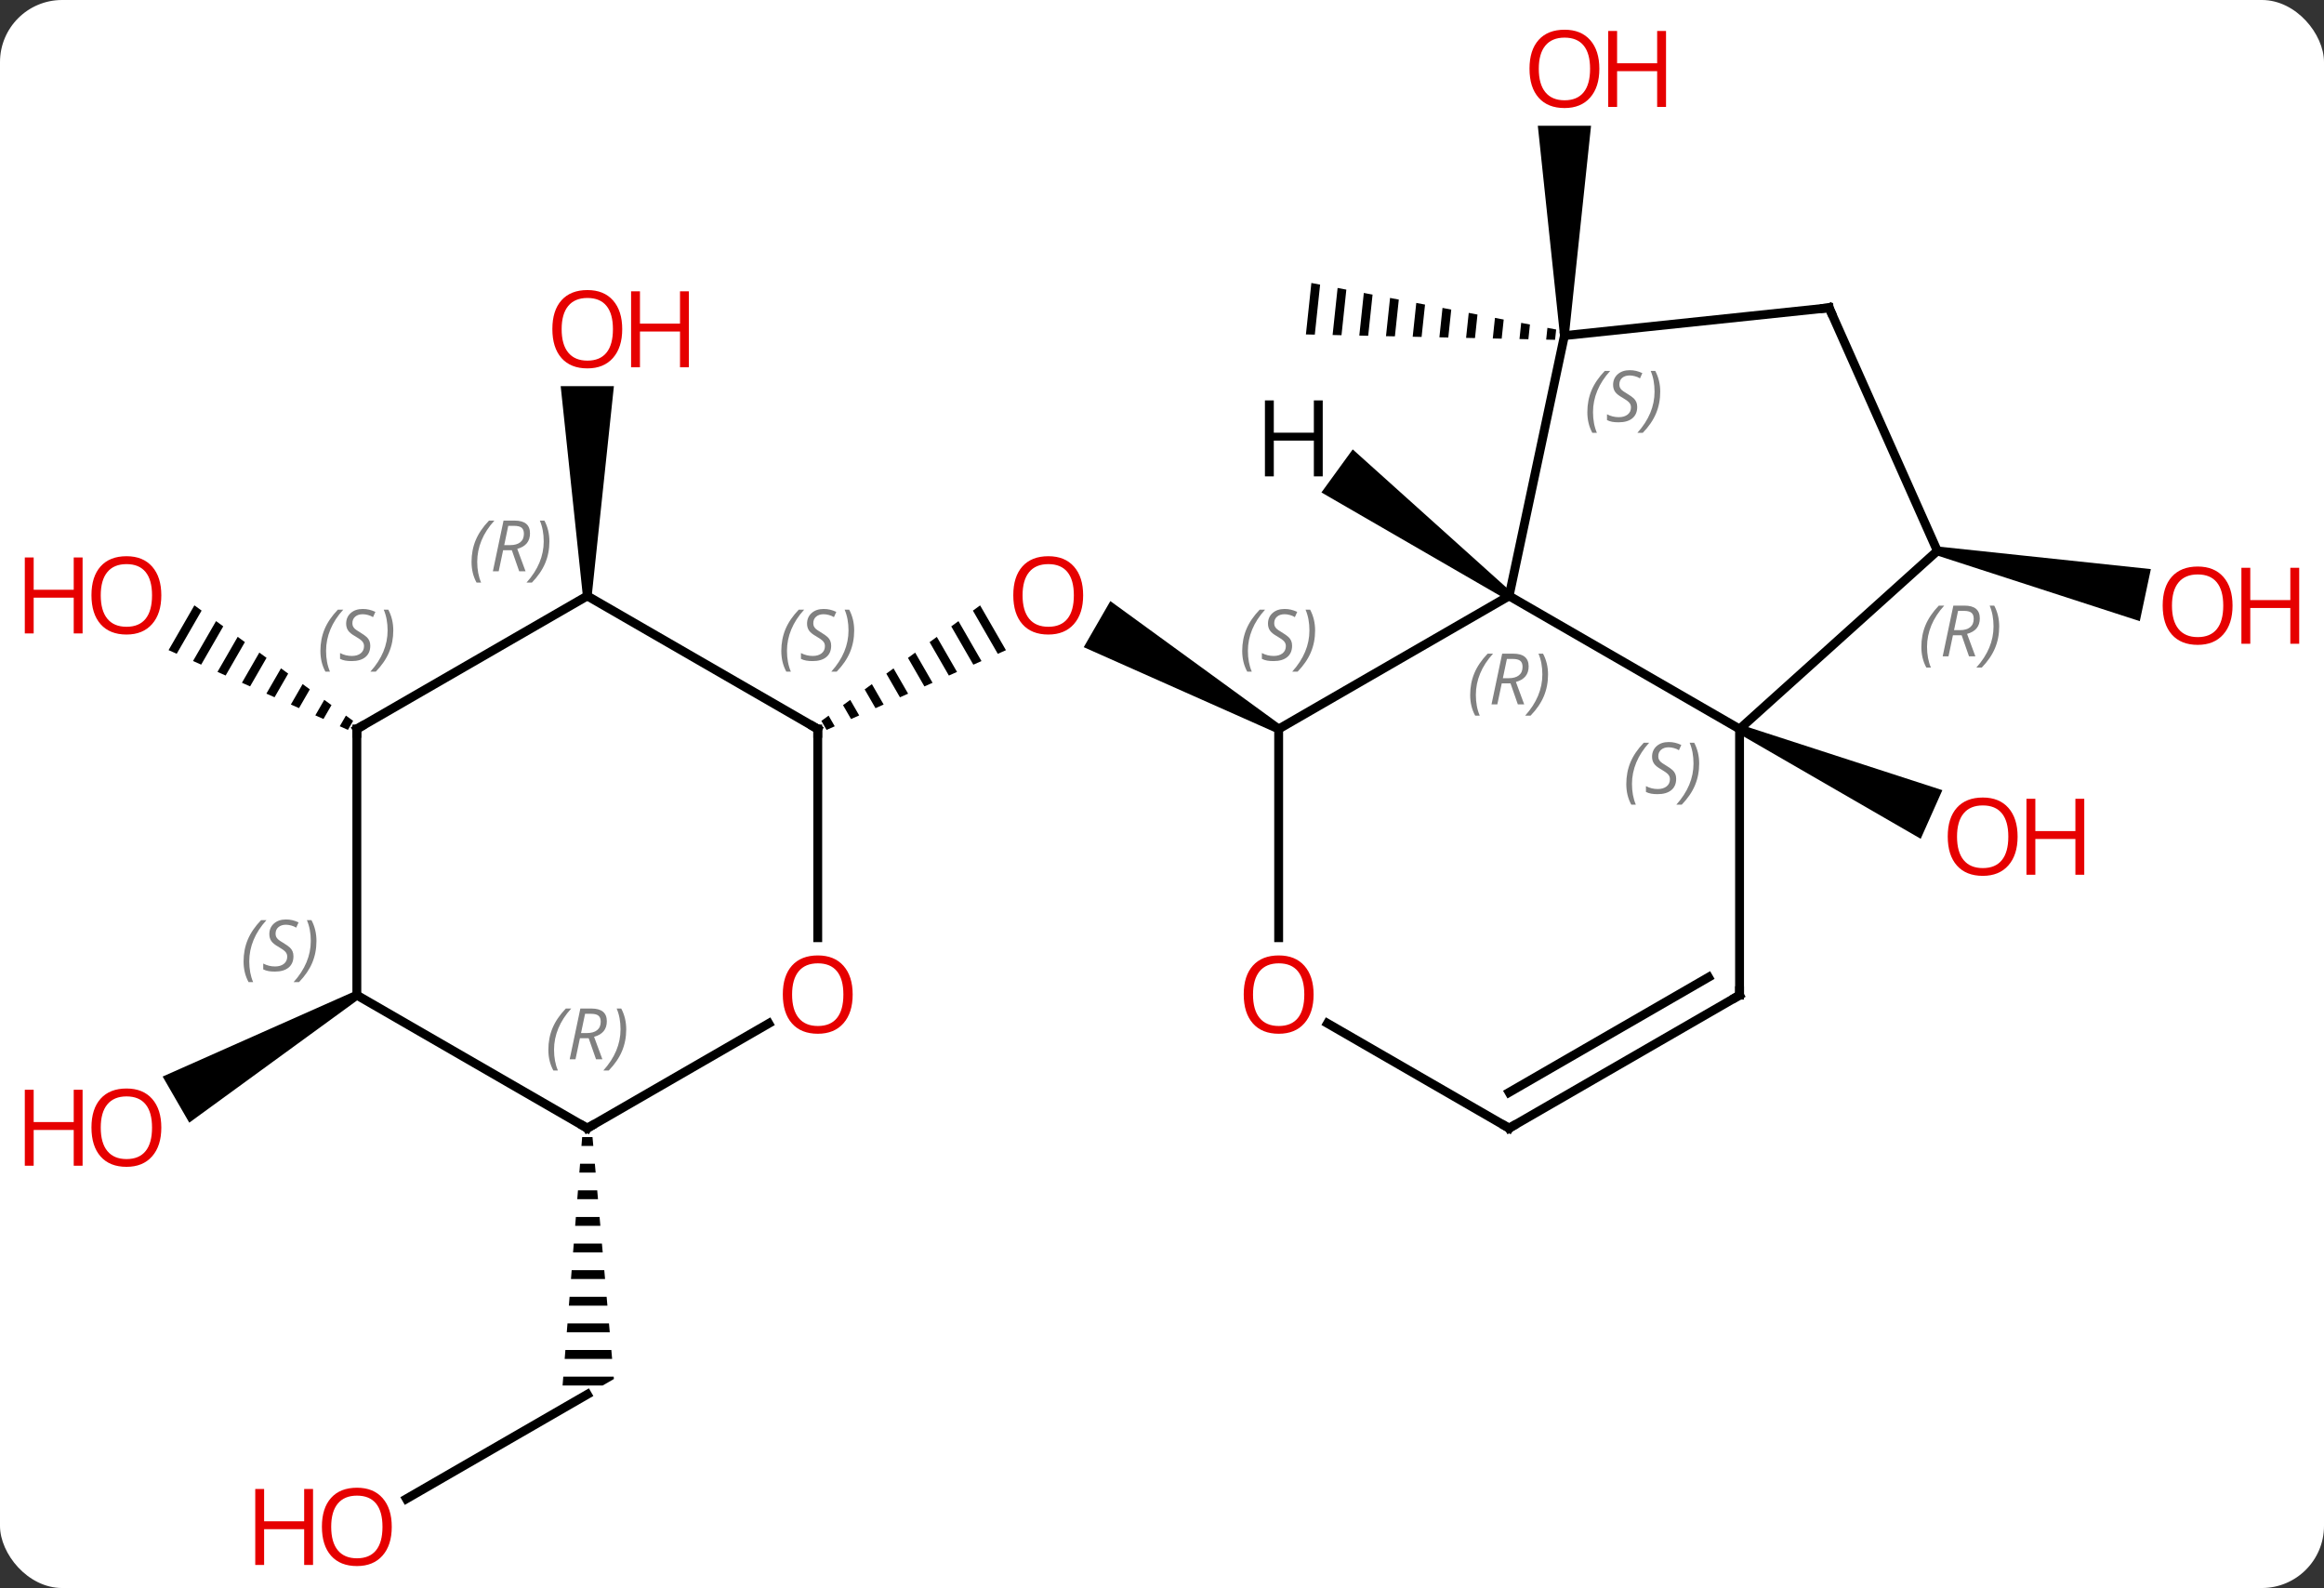 <svg width="262" viewBox="0 0 262 179" style="fill-opacity:1; color-rendering:auto; color-interpolation:auto; text-rendering:auto; stroke:black; stroke-linecap:square; stroke-miterlimit:10; shape-rendering:auto; stroke-opacity:1; fill:black; stroke-dasharray:none; font-weight:normal; stroke-width:1; font-family:'Open Sans'; font-style:normal; stroke-linejoin:miter; font-size:12; stroke-dashoffset:0; image-rendering:auto;" height="179" class="cas-substance-image" xmlns:xlink="http://www.w3.org/1999/xlink" xmlns="http://www.w3.org/2000/svg"><rect x="0" y="0" width="262" height="179" fill="#333333" stroke="none"/><svg class="cas-substance-single-component"><rect y="0" x="0" width="262" stroke="none" ry="7" rx="7" height="179" fill="white" class="cas-substance-group"/><svg y="0" x="0" width="262" viewBox="0 0 262 179" style="fill:black;" height="179" class="cas-substance-single-component-image"><svg><g><g transform="translate(131,90)" style="text-rendering:geometricPrecision; color-rendering:optimizeQuality; color-interpolation:linearRGB; stroke-linecap:butt; image-rendering:optimizeQuality;"><path style="stroke:none;" d="M64.909 -7.37 L65.315 -8.284 L87.975 -0.933 L85.535 4.548 Z"/><path style="stroke:none;" d="M13.402 -8.26 L12.902 -7.394 L-8.823 -17.05 L-5.823 -22.246 Z"/><path style="stroke:none;" d="M-20.505 -21.761 L-21.319 -21.169 L-21.319 -21.169 L-18.512 -16.302 L-18.512 -16.302 L-17.593 -16.711 L-20.505 -21.761 ZM-22.946 -19.985 L-23.759 -19.393 L-23.759 -19.393 L-21.27 -15.077 L-20.351 -15.485 L-22.946 -19.985 ZM-25.386 -18.21 L-26.199 -17.618 L-26.199 -17.618 L-24.027 -13.852 L-24.027 -13.852 L-23.108 -14.26 L-23.108 -14.26 L-25.386 -18.21 ZM-27.826 -16.434 L-28.639 -15.842 L-28.639 -15.842 L-26.785 -12.627 L-25.866 -13.035 L-25.866 -13.035 L-27.826 -16.434 ZM-30.266 -14.659 L-31.08 -14.067 L-31.08 -14.067 L-29.542 -11.401 L-29.542 -11.401 L-28.623 -11.81 L-28.623 -11.81 L-30.266 -14.659 ZM-32.706 -12.883 L-33.52 -12.292 L-32.3 -10.176 L-31.381 -10.585 L-31.381 -10.585 L-32.706 -12.883 ZM-35.147 -11.108 L-35.96 -10.516 L-35.96 -10.516 L-35.057 -8.951 L-35.057 -8.951 L-34.138 -9.359 L-35.147 -11.108 ZM-37.587 -9.333 L-38.4 -8.741 L-37.815 -7.726 L-36.895 -8.134 L-36.895 -8.134 L-37.587 -9.333 Z"/><path style="stroke:none;" d="M16.84 -58.103 L16.224 -52.303 L16.224 -52.303 L17.227 -52.281 L17.227 -52.281 L17.825 -57.916 L16.84 -58.103 ZM19.797 -57.541 L19.233 -52.238 L19.233 -52.238 L20.236 -52.216 L20.236 -52.216 L20.782 -57.354 L20.782 -57.354 L19.797 -57.541 ZM22.753 -56.979 L22.243 -52.173 L22.243 -52.173 L23.246 -52.151 L23.246 -52.151 L23.739 -56.792 L23.739 -56.792 L22.753 -56.979 ZM25.71 -56.417 L25.252 -52.108 L25.252 -52.108 L26.256 -52.087 L26.256 -52.087 L26.696 -56.23 L26.696 -56.23 L25.71 -56.417 ZM28.667 -55.855 L28.262 -52.043 L28.262 -52.043 L29.265 -52.022 L29.265 -52.022 L29.653 -55.667 L29.653 -55.667 L28.667 -55.855 ZM31.624 -55.293 L31.272 -51.978 L31.272 -51.978 L32.275 -51.957 L32.275 -51.957 L32.609 -55.105 L32.609 -55.105 L31.624 -55.293 ZM34.581 -54.731 L34.281 -51.914 L34.281 -51.914 L35.285 -51.892 L35.285 -51.892 L35.566 -54.544 L35.566 -54.544 L34.581 -54.731 ZM37.537 -54.169 L37.291 -51.849 L37.291 -51.849 L38.294 -51.827 L38.294 -51.827 L38.523 -53.981 L38.523 -53.981 L37.537 -54.169 ZM40.494 -53.607 L40.3 -51.784 L40.3 -51.784 L41.304 -51.762 L41.304 -51.762 L41.48 -53.419 L40.494 -53.607 ZM43.451 -53.045 L43.31 -51.719 L43.31 -51.719 L44.313 -51.697 L44.313 -51.697 L44.437 -52.857 L44.437 -52.857 L43.451 -53.045 Z"/><path style="stroke:none;" d="M45.869 -52.173 L44.869 -52.173 L42.369 -75.821 L48.369 -75.821 Z"/><path style="stroke:none;" d="M87.304 -27.414 L87.512 -28.392 L111.481 -25.851 L110.233 -19.982 Z"/><path style="stroke:none;" d="M-64.291 -22.827 L-65.291 -22.827 L-67.791 -46.475 L-61.791 -46.475 Z"/><line y2="78.947" y1="67.173" x2="-85.183" x1="-64.791" style="fill:none;"/><path style="stroke:none;" d="M-65.37 38.173 L-65.449 39.173 L-64.114 39.173 L-64.203 38.173 ZM-65.606 41.173 L-65.685 42.173 L-63.849 42.173 L-63.937 41.173 ZM-65.843 44.173 L-65.921 45.173 L-63.584 45.173 L-63.672 44.173 ZM-66.079 47.173 L-66.158 48.173 L-63.318 48.173 L-63.407 47.173 ZM-66.315 50.173 L-66.394 51.173 L-63.053 51.173 L-63.141 50.173 ZM-66.552 53.173 L-66.63 54.173 L-62.788 54.173 L-62.876 53.173 ZM-66.788 56.173 L-66.867 57.173 L-62.522 57.173 L-62.611 56.173 ZM-67.024 59.173 L-67.103 60.173 L-62.257 60.173 L-62.345 59.173 ZM-67.261 62.173 L-67.339 63.173 L-61.992 63.173 L-62.08 62.173 ZM-67.497 65.173 L-67.576 66.173 L-63.059 66.173 L-61.791 65.441 L-61.815 65.173 Z"/><path style="stroke:none;" d="M-109.085 -21.766 L-111.996 -16.717 L-111.996 -16.717 L-111.077 -16.309 L-108.271 -21.174 L-109.085 -21.766 ZM-106.644 -19.99 L-109.239 -15.492 L-108.32 -15.083 L-105.831 -19.398 L-106.644 -19.99 ZM-104.204 -18.215 L-106.481 -14.266 L-105.562 -13.857 L-103.391 -17.623 L-104.204 -18.215 ZM-101.764 -16.439 L-103.724 -13.04 L-102.805 -12.632 L-102.805 -12.632 L-100.95 -15.848 L-101.764 -16.439 ZM-99.323 -14.664 L-100.967 -11.815 L-100.047 -11.406 L-98.51 -14.072 L-99.323 -14.664 ZM-96.883 -12.889 L-98.209 -10.589 L-97.29 -10.181 L-96.07 -12.297 L-96.883 -12.889 ZM-94.443 -11.113 L-95.452 -9.364 L-94.533 -8.955 L-93.629 -10.521 L-94.443 -11.113 ZM-92.003 -9.338 L-92.695 -8.138 L-91.775 -7.729 L-91.189 -8.746 L-92.003 -9.338 Z"/><path style="stroke:none;" d="M-91.021 21.74 L-90.521 22.606 L-109.663 36.545 L-112.663 31.349 Z"/><line y2="-7.827" y1="-22.827" x2="65.112" x1="39.132" style="fill:none;"/><line y2="-7.827" y1="-22.827" x2="13.152" x1="39.132" style="fill:none;"/><line y2="-52.173" y1="-22.827" x2="45.369" x1="39.132" style="fill:none;"/><line y2="-27.903" y1="-7.827" x2="87.408" x1="65.112" style="fill:none;"/><line y2="22.173" y1="-7.827" x2="65.112" x1="65.112" style="fill:none;"/><line y2="15.696" y1="-7.827" x2="13.152" x1="13.152" style="fill:none;"/><line y2="-55.308" y1="-52.173" x2="75.207" x1="45.369" style="fill:none;"/><line y2="-55.308" y1="-27.903" x2="75.207" x1="87.408" style="fill:none;"/><line y2="37.173" y1="22.173" x2="39.132" x1="65.112" style="fill:none;"/><line y2="33.132" y1="20.152" x2="39.132" x1="61.612" style="fill:none;"/><line y2="37.173" y1="25.352" x2="39.132" x1="18.657" style="fill:none;"/><line y2="15.696" y1="-7.827" x2="-38.811" x1="-38.811" style="fill:none;"/><line y2="-22.827" y1="-7.827" x2="-64.791" x1="-38.811" style="fill:none;"/><line y2="37.173" y1="25.362" x2="-64.791" x1="-44.334" style="fill:none;"/><line y2="-7.827" y1="-22.827" x2="-90.771" x1="-64.791" style="fill:none;"/><line y2="22.173" y1="37.173" x2="-90.771" x1="-64.791" style="fill:none;"/><line y2="22.173" y1="-7.827" x2="-90.771" x1="-90.771" style="fill:none;"/><path style="stroke:none;" d="M39.426 -23.232 L38.838 -22.422 L17.974 -34.491 L21.501 -39.345 Z"/></g><g transform="translate(131,90)" style="fill:rgb(230,0,0); text-rendering:geometricPrecision; color-rendering:optimizeQuality; image-rendering:optimizeQuality; font-family:'Open Sans'; stroke:rgb(230,0,0); color-interpolation:linearRGB;"><path style="stroke:none;" d="M96.457 4.304 Q96.457 6.366 95.418 7.546 Q94.379 8.726 92.536 8.726 Q90.645 8.726 89.614 7.561 Q88.582 6.397 88.582 4.288 Q88.582 2.194 89.614 1.046 Q90.645 -0.103 92.536 -0.103 Q94.395 -0.103 95.426 1.069 Q96.457 2.241 96.457 4.304 ZM89.629 4.304 Q89.629 6.038 90.372 6.944 Q91.114 7.851 92.536 7.851 Q93.957 7.851 94.684 6.952 Q95.411 6.054 95.411 4.304 Q95.411 2.569 94.684 1.679 Q93.957 0.788 92.536 0.788 Q91.114 0.788 90.372 1.687 Q89.629 2.585 89.629 4.304 Z"/><path style="stroke:none;" d="M103.973 8.601 L102.973 8.601 L102.973 4.569 L98.457 4.569 L98.457 8.601 L97.457 8.601 L97.457 0.038 L98.457 0.038 L98.457 3.679 L102.973 3.679 L102.973 0.038 L103.973 0.038 L103.973 8.601 Z"/><path style="stroke:none;" d="M-8.89 -22.897 Q-8.89 -20.835 -9.93 -19.655 Q-10.969 -18.475 -12.812 -18.475 Q-14.703 -18.475 -15.734 -19.64 Q-16.765 -20.804 -16.765 -22.913 Q-16.765 -25.007 -15.734 -26.155 Q-14.703 -27.304 -12.812 -27.304 Q-10.953 -27.304 -9.922 -26.132 Q-8.89 -24.96 -8.89 -22.897 ZM-15.719 -22.897 Q-15.719 -21.163 -14.976 -20.257 Q-14.234 -19.35 -12.812 -19.35 Q-11.39 -19.35 -10.664 -20.249 Q-9.937 -21.147 -9.937 -22.897 Q-9.937 -24.632 -10.664 -25.522 Q-11.39 -26.413 -12.812 -26.413 Q-14.234 -26.413 -14.976 -25.515 Q-15.719 -24.616 -15.719 -22.897 Z"/><path style="stroke:none;" d="M49.306 -82.243 Q49.306 -80.181 48.267 -79.001 Q47.228 -77.821 45.385 -77.821 Q43.494 -77.821 42.463 -78.986 Q41.431 -80.15 41.431 -82.259 Q41.431 -84.353 42.463 -85.501 Q43.494 -86.65 45.385 -86.65 Q47.244 -86.65 48.275 -85.478 Q49.306 -84.306 49.306 -82.243 ZM42.478 -82.243 Q42.478 -80.509 43.221 -79.603 Q43.963 -78.696 45.385 -78.696 Q46.806 -78.696 47.533 -79.595 Q48.26 -80.493 48.26 -82.243 Q48.26 -83.978 47.533 -84.868 Q46.806 -85.759 45.385 -85.759 Q43.963 -85.759 43.221 -84.861 Q42.478 -83.962 42.478 -82.243 Z"/><path style="stroke:none;" d="M56.822 -77.946 L55.822 -77.946 L55.822 -81.978 L51.306 -81.978 L51.306 -77.946 L50.306 -77.946 L50.306 -86.509 L51.306 -86.509 L51.306 -82.868 L55.822 -82.868 L55.822 -86.509 L56.822 -86.509 L56.822 -77.946 Z"/><path style="stroke:none;" d="M120.689 -21.733 Q120.689 -19.671 119.649 -18.491 Q118.61 -17.311 116.767 -17.311 Q114.876 -17.311 113.845 -18.476 Q112.814 -19.64 112.814 -21.749 Q112.814 -23.843 113.845 -24.991 Q114.876 -26.14 116.767 -26.14 Q118.626 -26.14 119.657 -24.968 Q120.689 -23.796 120.689 -21.733 ZM113.86 -21.733 Q113.86 -19.999 114.603 -19.093 Q115.345 -18.186 116.767 -18.186 Q118.189 -18.186 118.915 -19.085 Q119.642 -19.983 119.642 -21.733 Q119.642 -23.468 118.915 -24.358 Q118.189 -25.249 116.767 -25.249 Q115.345 -25.249 114.603 -24.351 Q113.86 -23.452 113.86 -21.733 Z"/><path style="stroke:none;" d="M128.204 -17.436 L127.204 -17.436 L127.204 -21.468 L122.689 -21.468 L122.689 -17.436 L121.689 -17.436 L121.689 -25.999 L122.689 -25.999 L122.689 -22.358 L127.204 -22.358 L127.204 -25.999 L128.204 -25.999 L128.204 -17.436 Z"/><path style="stroke:none;" d="M-60.853 -52.897 Q-60.853 -50.835 -61.893 -49.655 Q-62.932 -48.475 -64.775 -48.475 Q-66.666 -48.475 -67.697 -49.639 Q-68.728 -50.804 -68.728 -52.913 Q-68.728 -55.007 -67.697 -56.155 Q-66.666 -57.304 -64.775 -57.304 Q-62.916 -57.304 -61.885 -56.132 Q-60.853 -54.96 -60.853 -52.897 ZM-67.682 -52.897 Q-67.682 -51.163 -66.939 -50.257 Q-66.197 -49.35 -64.775 -49.35 Q-63.353 -49.35 -62.627 -50.249 Q-61.9 -51.147 -61.9 -52.897 Q-61.9 -54.632 -62.627 -55.522 Q-63.353 -56.413 -64.775 -56.413 Q-66.197 -56.413 -66.939 -55.514 Q-67.682 -54.616 -67.682 -52.897 Z"/><path style="stroke:none;" d="M-53.338 -48.6 L-54.338 -48.6 L-54.338 -52.632 L-58.853 -52.632 L-58.853 -48.6 L-59.853 -48.6 L-59.853 -57.163 L-58.853 -57.163 L-58.853 -53.522 L-54.338 -53.522 L-54.338 -57.163 L-53.338 -57.163 L-53.338 -48.6 Z"/><path style="stroke:none;" d="M-86.834 82.103 Q-86.834 84.165 -87.873 85.345 Q-88.912 86.525 -90.755 86.525 Q-92.646 86.525 -93.677 85.361 Q-94.709 84.196 -94.709 82.087 Q-94.709 79.993 -93.677 78.845 Q-92.646 77.696 -90.755 77.696 Q-88.896 77.696 -87.865 78.868 Q-86.834 80.04 -86.834 82.103 ZM-93.662 82.103 Q-93.662 83.837 -92.919 84.743 Q-92.177 85.65 -90.755 85.65 Q-89.334 85.65 -88.607 84.751 Q-87.88 83.853 -87.88 82.103 Q-87.88 80.368 -88.607 79.478 Q-89.334 78.587 -90.755 78.587 Q-92.177 78.587 -92.919 79.486 Q-93.662 80.384 -93.662 82.103 Z"/><path style="stroke:none;" d="M-95.709 86.4 L-96.709 86.4 L-96.709 82.368 L-101.224 82.368 L-101.224 86.4 L-102.224 86.4 L-102.224 77.837 L-101.224 77.837 L-101.224 81.478 L-96.709 81.478 L-96.709 77.837 L-95.709 77.837 L-95.709 86.4 Z"/><path style="stroke:none;" d="M-112.814 -22.897 Q-112.814 -20.835 -113.853 -19.655 Q-114.892 -18.475 -116.735 -18.475 Q-118.626 -18.475 -119.657 -19.64 Q-120.689 -20.804 -120.689 -22.913 Q-120.689 -25.007 -119.657 -26.155 Q-118.626 -27.304 -116.735 -27.304 Q-114.876 -27.304 -113.845 -26.132 Q-112.814 -24.96 -112.814 -22.897 ZM-119.642 -22.897 Q-119.642 -21.163 -118.899 -20.257 Q-118.157 -19.35 -116.735 -19.35 Q-115.314 -19.35 -114.587 -20.249 Q-113.86 -21.147 -113.86 -22.897 Q-113.86 -24.632 -114.587 -25.522 Q-115.314 -26.413 -116.735 -26.413 Q-118.157 -26.413 -118.899 -25.515 Q-119.642 -24.616 -119.642 -22.897 Z"/><path style="stroke:none;" d="M-121.689 -18.6 L-122.689 -18.6 L-122.689 -22.632 L-127.204 -22.632 L-127.204 -18.6 L-128.204 -18.6 L-128.204 -27.163 L-127.204 -27.163 L-127.204 -23.522 L-122.689 -23.522 L-122.689 -27.163 L-121.689 -27.163 L-121.689 -18.6 Z"/><path style="stroke:none;" d="M-112.814 37.103 Q-112.814 39.165 -113.853 40.345 Q-114.892 41.525 -116.735 41.525 Q-118.626 41.525 -119.657 40.361 Q-120.689 39.196 -120.689 37.087 Q-120.689 34.993 -119.657 33.845 Q-118.626 32.696 -116.735 32.696 Q-114.876 32.696 -113.845 33.868 Q-112.814 35.04 -112.814 37.103 ZM-119.642 37.103 Q-119.642 38.837 -118.899 39.743 Q-118.157 40.65 -116.735 40.65 Q-115.314 40.65 -114.587 39.751 Q-113.86 38.853 -113.86 37.103 Q-113.86 35.368 -114.587 34.478 Q-115.314 33.587 -116.735 33.587 Q-118.157 33.587 -118.899 34.486 Q-119.642 35.384 -119.642 37.103 Z"/><path style="stroke:none;" d="M-121.689 41.4 L-122.689 41.4 L-122.689 37.368 L-127.204 37.368 L-127.204 41.4 L-128.204 41.4 L-128.204 32.837 L-127.204 32.837 L-127.204 36.478 L-122.689 36.478 L-122.689 32.837 L-121.689 32.837 L-121.689 41.4 Z"/></g><g transform="translate(131,90)" style="font-size:8.4px; fill:gray; text-rendering:geometricPrecision; image-rendering:optimizeQuality; color-rendering:optimizeQuality; font-family:'Open Sans'; font-style:italic; stroke:gray; color-interpolation:linearRGB;"><path style="stroke:none;" d="M34.743 -11.663 Q34.743 -12.991 35.212 -14.116 Q35.681 -15.241 36.712 -16.319 L37.322 -16.319 Q36.353 -15.257 35.868 -14.085 Q35.384 -12.913 35.384 -11.679 Q35.384 -10.35 35.822 -9.335 L35.306 -9.335 Q34.743 -10.366 34.743 -11.663 ZM38.303 -12.975 L37.803 -10.6 L37.147 -10.6 L38.35 -16.319 L39.6 -16.319 Q41.335 -16.319 41.335 -14.882 Q41.335 -13.522 39.897 -13.132 L40.835 -10.6 L40.116 -10.6 L39.288 -12.975 L38.303 -12.975 ZM38.882 -15.725 Q38.491 -13.804 38.428 -13.554 L39.085 -13.554 Q39.835 -13.554 40.241 -13.882 Q40.647 -14.21 40.647 -14.835 Q40.647 -15.304 40.389 -15.514 Q40.132 -15.725 39.538 -15.725 L38.882 -15.725 ZM43.521 -13.975 Q43.521 -12.647 43.044 -11.514 Q42.568 -10.382 41.552 -9.335 L40.943 -9.335 Q42.88 -11.491 42.88 -13.975 Q42.88 -15.304 42.443 -16.319 L42.958 -16.319 Q43.521 -15.257 43.521 -13.975 Z"/><path style="stroke:none;" d="M52.343 -1.624 Q52.343 -2.952 52.812 -4.077 Q53.281 -5.202 54.312 -6.28 L54.921 -6.28 Q53.953 -5.218 53.468 -4.046 Q52.984 -2.874 52.984 -1.64 Q52.984 -0.311 53.421 0.704 L52.906 0.704 Q52.343 -0.327 52.343 -1.624 ZM57.966 -2.218 Q57.966 -1.39 57.419 -0.936 Q56.872 -0.483 55.872 -0.483 Q55.466 -0.483 55.153 -0.538 Q54.841 -0.593 54.559 -0.733 L54.559 -1.39 Q55.184 -1.061 55.888 -1.061 Q56.513 -1.061 56.888 -1.358 Q57.263 -1.655 57.263 -2.171 Q57.263 -2.483 57.059 -2.71 Q56.856 -2.936 56.294 -3.265 Q55.7 -3.593 55.474 -3.921 Q55.247 -4.249 55.247 -4.702 Q55.247 -5.436 55.763 -5.897 Q56.278 -6.358 57.122 -6.358 Q57.497 -6.358 57.833 -6.28 Q58.169 -6.202 58.544 -6.03 L58.278 -5.436 Q58.028 -5.593 57.708 -5.679 Q57.388 -5.765 57.122 -5.765 Q56.591 -5.765 56.27 -5.491 Q55.95 -5.218 55.95 -4.749 Q55.95 -4.546 56.02 -4.397 Q56.091 -4.249 56.231 -4.116 Q56.372 -3.983 56.794 -3.733 Q57.356 -3.39 57.559 -3.194 Q57.763 -2.999 57.864 -2.765 Q57.966 -2.53 57.966 -2.218 ZM60.56 -3.936 Q60.56 -2.608 60.084 -1.476 Q59.607 -0.343 58.592 0.704 L57.982 0.704 Q59.92 -1.452 59.92 -3.936 Q59.92 -5.265 59.482 -6.28 L59.998 -6.28 Q60.56 -5.218 60.56 -3.936 Z"/><path style="stroke:none;" d="M9.043 -16.624 Q9.043 -17.952 9.512 -19.077 Q9.981 -20.202 11.012 -21.28 L11.622 -21.28 Q10.653 -20.218 10.168 -19.046 Q9.684 -17.874 9.684 -16.64 Q9.684 -15.311 10.122 -14.296 L9.606 -14.296 Q9.043 -15.327 9.043 -16.624 ZM14.666 -17.218 Q14.666 -16.39 14.119 -15.936 Q13.572 -15.483 12.572 -15.483 Q12.166 -15.483 11.854 -15.538 Q11.541 -15.593 11.26 -15.733 L11.26 -16.39 Q11.885 -16.061 12.588 -16.061 Q13.213 -16.061 13.588 -16.358 Q13.963 -16.655 13.963 -17.171 Q13.963 -17.483 13.76 -17.71 Q13.557 -17.936 12.994 -18.265 Q12.4 -18.593 12.174 -18.921 Q11.947 -19.249 11.947 -19.702 Q11.947 -20.436 12.463 -20.897 Q12.979 -21.358 13.822 -21.358 Q14.197 -21.358 14.533 -21.28 Q14.869 -21.202 15.244 -21.03 L14.979 -20.436 Q14.729 -20.593 14.408 -20.679 Q14.088 -20.765 13.822 -20.765 Q13.291 -20.765 12.971 -20.491 Q12.65 -20.218 12.65 -19.749 Q12.65 -19.546 12.721 -19.397 Q12.791 -19.249 12.932 -19.116 Q13.072 -18.983 13.494 -18.733 Q14.057 -18.39 14.26 -18.194 Q14.463 -17.999 14.565 -17.765 Q14.666 -17.53 14.666 -17.218 ZM17.261 -18.936 Q17.261 -17.608 16.784 -16.475 Q16.307 -15.343 15.292 -14.296 L14.682 -14.296 Q16.62 -16.452 16.62 -18.936 Q16.62 -20.265 16.182 -21.28 L16.698 -21.28 Q17.261 -20.218 17.261 -18.936 Z"/><path style="stroke:none;" d="M47.952 -43.538 Q47.952 -44.867 48.42 -45.992 Q48.889 -47.117 49.92 -48.195 L50.53 -48.195 Q49.561 -47.132 49.077 -45.96 Q48.592 -44.788 48.592 -43.554 Q48.592 -42.226 49.03 -41.21 L48.514 -41.21 Q47.952 -42.242 47.952 -43.538 ZM53.574 -44.132 Q53.574 -43.304 53.027 -42.851 Q52.48 -42.398 51.48 -42.398 Q51.074 -42.398 50.762 -42.452 Q50.449 -42.507 50.168 -42.648 L50.168 -43.304 Q50.793 -42.976 51.496 -42.976 Q52.121 -42.976 52.496 -43.273 Q52.871 -43.57 52.871 -44.085 Q52.871 -44.398 52.668 -44.624 Q52.465 -44.851 51.902 -45.179 Q51.309 -45.507 51.082 -45.835 Q50.855 -46.163 50.855 -46.617 Q50.855 -47.351 51.371 -47.812 Q51.887 -48.273 52.73 -48.273 Q53.105 -48.273 53.441 -48.195 Q53.777 -48.117 54.152 -47.945 L53.887 -47.351 Q53.637 -47.507 53.316 -47.593 Q52.996 -47.679 52.73 -47.679 Q52.199 -47.679 51.879 -47.406 Q51.559 -47.132 51.559 -46.663 Q51.559 -46.46 51.629 -46.312 Q51.699 -46.163 51.84 -46.031 Q51.98 -45.898 52.402 -45.648 Q52.965 -45.304 53.168 -45.109 Q53.371 -44.913 53.473 -44.679 Q53.574 -44.445 53.574 -44.132 ZM56.169 -45.851 Q56.169 -44.523 55.692 -43.39 Q55.216 -42.257 54.2 -41.21 L53.591 -41.21 Q55.528 -43.367 55.528 -45.851 Q55.528 -47.179 55.091 -48.195 L55.606 -48.195 Q56.169 -47.132 56.169 -45.851 Z"/><path style="stroke:none;" d="M85.607 -17.08 Q85.607 -18.408 86.076 -19.533 Q86.545 -20.658 87.576 -21.736 L88.185 -21.736 Q87.216 -20.673 86.732 -19.501 Q86.248 -18.33 86.248 -17.095 Q86.248 -15.767 86.685 -14.751 L86.17 -14.751 Q85.607 -15.783 85.607 -17.08 ZM89.167 -18.392 L88.667 -16.017 L88.011 -16.017 L89.214 -21.736 L90.464 -21.736 Q92.198 -21.736 92.198 -20.298 Q92.198 -18.939 90.761 -18.548 L91.698 -16.017 L90.98 -16.017 L90.152 -18.392 L89.167 -18.392 ZM89.745 -21.142 Q89.355 -19.22 89.292 -18.97 L89.948 -18.97 Q90.698 -18.97 91.105 -19.298 Q91.511 -19.626 91.511 -20.251 Q91.511 -20.72 91.253 -20.931 Q90.995 -21.142 90.402 -21.142 L89.745 -21.142 ZM94.384 -19.392 Q94.384 -18.064 93.908 -16.931 Q93.431 -15.798 92.416 -14.751 L91.806 -14.751 Q93.744 -16.908 93.744 -19.392 Q93.744 -20.72 93.306 -21.736 L93.822 -21.736 Q94.384 -20.673 94.384 -19.392 Z"/></g><g transform="translate(131,90)" style="stroke-linecap:butt; font-size:8.4px; text-rendering:geometricPrecision; image-rendering:optimizeQuality; color-rendering:optimizeQuality; font-family:'Open Sans'; font-style:italic; color-interpolation:linearRGB; stroke-miterlimit:5;"><path style="fill:none;" d="M65.112 21.673 L65.112 22.173 L64.679 22.423"/></g><g transform="translate(131,90)" style="stroke-linecap:butt; fill:rgb(230,0,0); text-rendering:geometricPrecision; color-rendering:optimizeQuality; image-rendering:optimizeQuality; font-family:'Open Sans'; stroke:rgb(230,0,0); color-interpolation:linearRGB; stroke-miterlimit:5;"><path style="stroke:none;" d="M17.09 22.103 Q17.09 24.165 16.05 25.345 Q15.011 26.525 13.168 26.525 Q11.277 26.525 10.246 25.36 Q9.214 24.196 9.214 22.087 Q9.214 19.993 10.246 18.845 Q11.277 17.696 13.168 17.696 Q15.027 17.696 16.058 18.868 Q17.09 20.04 17.09 22.103 ZM10.261 22.103 Q10.261 23.837 11.004 24.743 Q11.746 25.65 13.168 25.65 Q14.589 25.65 15.316 24.751 Q16.043 23.853 16.043 22.103 Q16.043 20.368 15.316 19.478 Q14.589 18.587 13.168 18.587 Q11.746 18.587 11.004 19.485 Q10.261 20.384 10.261 22.103 Z"/><path style="fill:none; stroke:black;" d="M74.71 -55.256 L75.207 -55.308 L75.41 -54.851"/><path style="fill:none; stroke:black;" d="M39.565 36.923 L39.132 37.173 L38.699 36.923"/><path style="fill:none; stroke:black;" d="M-38.811 -7.327 L-38.811 -7.827 L-39.244 -8.077"/></g><g transform="translate(131,90)" style="stroke-linecap:butt; font-size:8.4px; fill:gray; text-rendering:geometricPrecision; image-rendering:optimizeQuality; color-rendering:optimizeQuality; font-family:'Open Sans'; font-style:italic; stroke:gray; color-interpolation:linearRGB; stroke-miterlimit:5;"><path style="stroke:none;" d="M-42.919 -16.624 Q-42.919 -17.952 -42.45 -19.077 Q-41.982 -20.202 -40.95 -21.28 L-40.341 -21.28 Q-41.31 -20.218 -41.794 -19.046 Q-42.279 -17.874 -42.279 -16.64 Q-42.279 -15.311 -41.841 -14.296 L-42.357 -14.296 Q-42.919 -15.327 -42.919 -16.624 ZM-37.297 -17.218 Q-37.297 -16.39 -37.844 -15.936 Q-38.391 -15.483 -39.391 -15.483 Q-39.797 -15.483 -40.109 -15.538 Q-40.422 -15.593 -40.703 -15.733 L-40.703 -16.39 Q-40.078 -16.061 -39.375 -16.061 Q-38.75 -16.061 -38.375 -16.358 Q-38 -16.655 -38 -17.171 Q-38 -17.483 -38.203 -17.71 Q-38.406 -17.936 -38.969 -18.265 Q-39.562 -18.593 -39.789 -18.921 Q-40.016 -19.249 -40.016 -19.702 Q-40.016 -20.436 -39.5 -20.897 Q-38.984 -21.358 -38.141 -21.358 Q-37.766 -21.358 -37.429 -21.28 Q-37.094 -21.202 -36.719 -21.03 L-36.984 -20.436 Q-37.234 -20.593 -37.554 -20.679 Q-37.875 -20.765 -38.141 -20.765 Q-38.672 -20.765 -38.992 -20.491 Q-39.312 -20.218 -39.312 -19.749 Q-39.312 -19.546 -39.242 -19.397 Q-39.172 -19.249 -39.031 -19.116 Q-38.891 -18.983 -38.469 -18.733 Q-37.906 -18.39 -37.703 -18.194 Q-37.5 -17.999 -37.398 -17.765 Q-37.297 -17.53 -37.297 -17.218 ZM-34.702 -18.936 Q-34.702 -17.608 -35.179 -16.475 Q-35.655 -15.343 -36.671 -14.296 L-37.28 -14.296 Q-35.343 -16.452 -35.343 -18.936 Q-35.343 -20.265 -35.78 -21.28 L-35.265 -21.28 Q-34.702 -20.218 -34.702 -18.936 Z"/></g><g transform="translate(131,90)" style="stroke-linecap:butt; fill:rgb(230,0,0); text-rendering:geometricPrecision; color-rendering:optimizeQuality; image-rendering:optimizeQuality; font-family:'Open Sans'; stroke:rgb(230,0,0); color-interpolation:linearRGB; stroke-miterlimit:5;"><path style="stroke:none;" d="M-34.873 22.103 Q-34.873 24.165 -35.913 25.345 Q-36.952 26.525 -38.795 26.525 Q-40.686 26.525 -41.717 25.36 Q-42.748 24.196 -42.748 22.087 Q-42.748 19.993 -41.717 18.845 Q-40.686 17.696 -38.795 17.696 Q-36.936 17.696 -35.905 18.868 Q-34.873 20.04 -34.873 22.103 ZM-41.702 22.103 Q-41.702 23.837 -40.959 24.743 Q-40.217 25.65 -38.795 25.65 Q-37.373 25.65 -36.647 24.751 Q-35.92 23.853 -35.92 22.103 Q-35.92 20.368 -36.647 19.478 Q-37.373 18.587 -38.795 18.587 Q-40.217 18.587 -40.959 19.485 Q-41.702 20.384 -41.702 22.103 Z"/></g><g transform="translate(131,90)" style="stroke-linecap:butt; font-size:8.4px; fill:gray; text-rendering:geometricPrecision; image-rendering:optimizeQuality; color-rendering:optimizeQuality; font-family:'Open Sans'; font-style:italic; stroke:gray; color-interpolation:linearRGB; stroke-miterlimit:5;"><path style="stroke:none;" d="M-77.84 -26.663 Q-77.84 -27.991 -77.371 -29.116 Q-76.902 -30.241 -75.871 -31.319 L-75.262 -31.319 Q-76.231 -30.257 -76.715 -29.085 Q-77.199 -27.913 -77.199 -26.679 Q-77.199 -25.351 -76.762 -24.335 L-77.277 -24.335 Q-77.84 -25.366 -77.84 -26.663 ZM-74.28 -27.976 L-74.78 -25.601 L-75.436 -25.601 L-74.233 -31.319 L-72.983 -31.319 Q-71.249 -31.319 -71.249 -29.882 Q-71.249 -28.522 -72.686 -28.132 L-71.749 -25.601 L-72.467 -25.601 L-73.295 -27.976 L-74.28 -27.976 ZM-73.702 -30.726 Q-74.092 -28.804 -74.155 -28.554 L-73.499 -28.554 Q-72.749 -28.554 -72.342 -28.882 Q-71.936 -29.21 -71.936 -29.835 Q-71.936 -30.304 -72.194 -30.515 Q-72.452 -30.726 -73.045 -30.726 L-73.702 -30.726 ZM-69.062 -28.976 Q-69.062 -27.647 -69.539 -26.515 Q-70.016 -25.382 -71.031 -24.335 L-71.641 -24.335 Q-69.703 -26.491 -69.703 -28.976 Q-69.703 -30.304 -70.141 -31.319 L-69.625 -31.319 Q-69.062 -30.257 -69.062 -28.976 Z"/><path style="fill:none; stroke:black;" d="M-64.358 36.923 L-64.791 37.173 L-65.224 36.923"/><path style="stroke:none;" d="M-69.18 28.337 Q-69.18 27.009 -68.711 25.884 Q-68.242 24.759 -67.211 23.681 L-66.602 23.681 Q-67.57 24.743 -68.055 25.915 Q-68.539 27.087 -68.539 28.321 Q-68.539 29.65 -68.102 30.665 L-68.617 30.665 Q-69.18 29.634 -69.18 28.337 ZM-65.62 27.025 L-66.12 29.4 L-66.776 29.4 L-65.573 23.681 L-64.323 23.681 Q-62.588 23.681 -62.588 25.118 Q-62.588 26.478 -64.026 26.868 L-63.088 29.4 L-63.807 29.4 L-64.635 27.025 L-65.62 27.025 ZM-65.041 24.275 Q-65.432 26.196 -65.495 26.446 L-64.838 26.446 Q-64.088 26.446 -63.682 26.118 Q-63.276 25.79 -63.276 25.165 Q-63.276 24.696 -63.534 24.485 Q-63.791 24.275 -64.385 24.275 L-65.041 24.275 ZM-60.402 26.025 Q-60.402 27.353 -60.879 28.485 Q-61.355 29.618 -62.371 30.665 L-62.98 30.665 Q-61.043 28.509 -61.043 26.025 Q-61.043 24.696 -61.48 23.681 L-60.965 23.681 Q-60.402 24.743 -60.402 26.025 Z"/><path style="fill:none; stroke:black;" d="M-90.338 -8.077 L-90.771 -7.827 L-90.771 -7.327"/><path style="stroke:none;" d="M-94.879 -16.624 Q-94.879 -17.952 -94.411 -19.077 Q-93.942 -20.202 -92.911 -21.28 L-92.301 -21.28 Q-93.27 -20.218 -93.754 -19.046 Q-94.239 -17.874 -94.239 -16.64 Q-94.239 -15.311 -93.801 -14.296 L-94.317 -14.296 Q-94.879 -15.327 -94.879 -16.624 ZM-89.257 -17.218 Q-89.257 -16.39 -89.804 -15.936 Q-90.351 -15.483 -91.351 -15.483 Q-91.757 -15.483 -92.07 -15.538 Q-92.382 -15.593 -92.663 -15.733 L-92.663 -16.39 Q-92.038 -16.061 -91.335 -16.061 Q-90.71 -16.061 -90.335 -16.358 Q-89.96 -16.655 -89.96 -17.171 Q-89.96 -17.483 -90.163 -17.71 Q-90.366 -17.936 -90.929 -18.265 Q-91.523 -18.593 -91.749 -18.921 Q-91.976 -19.249 -91.976 -19.702 Q-91.976 -20.436 -91.46 -20.897 Q-90.945 -21.358 -90.101 -21.358 Q-89.726 -21.358 -89.39 -21.28 Q-89.054 -21.202 -88.679 -21.03 L-88.945 -20.436 Q-89.195 -20.593 -89.515 -20.679 Q-89.835 -20.765 -90.101 -20.765 Q-90.632 -20.765 -90.952 -20.491 Q-91.273 -20.218 -91.273 -19.749 Q-91.273 -19.546 -91.202 -19.397 Q-91.132 -19.249 -90.991 -19.116 Q-90.851 -18.983 -90.429 -18.733 Q-89.866 -18.39 -89.663 -18.194 Q-89.46 -17.999 -89.359 -17.765 Q-89.257 -17.53 -89.257 -17.218 ZM-86.662 -18.936 Q-86.662 -17.608 -87.139 -16.475 Q-87.616 -15.343 -88.631 -14.296 L-89.241 -14.296 Q-87.303 -16.452 -87.303 -18.936 Q-87.303 -20.265 -87.741 -21.28 L-87.225 -21.28 Q-86.662 -20.218 -86.662 -18.936 Z"/><path style="stroke:none;" d="M-103.54 18.376 Q-103.54 17.048 -103.071 15.923 Q-102.602 14.798 -101.571 13.72 L-100.962 13.72 Q-101.93 14.782 -102.415 15.954 Q-102.899 17.126 -102.899 18.36 Q-102.899 19.689 -102.462 20.704 L-102.977 20.704 Q-103.54 19.673 -103.54 18.376 ZM-97.917 17.782 Q-97.917 18.61 -98.464 19.064 Q-99.011 19.517 -100.011 19.517 Q-100.417 19.517 -100.73 19.462 Q-101.042 19.407 -101.323 19.267 L-101.323 18.61 Q-100.698 18.939 -99.995 18.939 Q-99.37 18.939 -98.995 18.642 Q-98.62 18.345 -98.62 17.829 Q-98.62 17.517 -98.823 17.29 Q-99.026 17.064 -99.589 16.735 Q-100.183 16.407 -100.409 16.079 Q-100.636 15.751 -100.636 15.298 Q-100.636 14.563 -100.12 14.103 Q-99.605 13.642 -98.761 13.642 Q-98.386 13.642 -98.05 13.72 Q-97.714 13.798 -97.339 13.97 L-97.605 14.563 Q-97.855 14.407 -98.175 14.321 Q-98.495 14.235 -98.761 14.235 Q-99.292 14.235 -99.612 14.509 Q-99.933 14.782 -99.933 15.251 Q-99.933 15.454 -99.862 15.603 Q-99.792 15.751 -99.651 15.884 Q-99.511 16.017 -99.089 16.267 Q-98.526 16.61 -98.323 16.806 Q-98.12 17.001 -98.019 17.235 Q-97.917 17.47 -97.917 17.782 ZM-95.323 16.064 Q-95.323 17.392 -95.799 18.524 Q-96.276 19.657 -97.291 20.704 L-97.901 20.704 Q-95.963 18.548 -95.963 16.064 Q-95.963 14.735 -96.401 13.72 L-95.885 13.72 Q-95.323 14.782 -95.323 16.064 Z"/></g><g transform="translate(131,90)" style="stroke-linecap:butt; text-rendering:geometricPrecision; color-rendering:optimizeQuality; image-rendering:optimizeQuality; font-family:'Open Sans'; color-interpolation:linearRGB; stroke-miterlimit:5;"><path style="stroke:none;" d="M18.12 -36.305 L17.12 -36.305 L17.12 -40.336 L12.604 -40.336 L12.604 -36.305 L11.604 -36.305 L11.604 -44.867 L12.604 -44.867 L12.604 -41.227 L17.12 -41.227 L17.12 -44.867 L18.12 -44.867 L18.12 -36.305 Z"/></g></g></svg></svg></svg></svg>